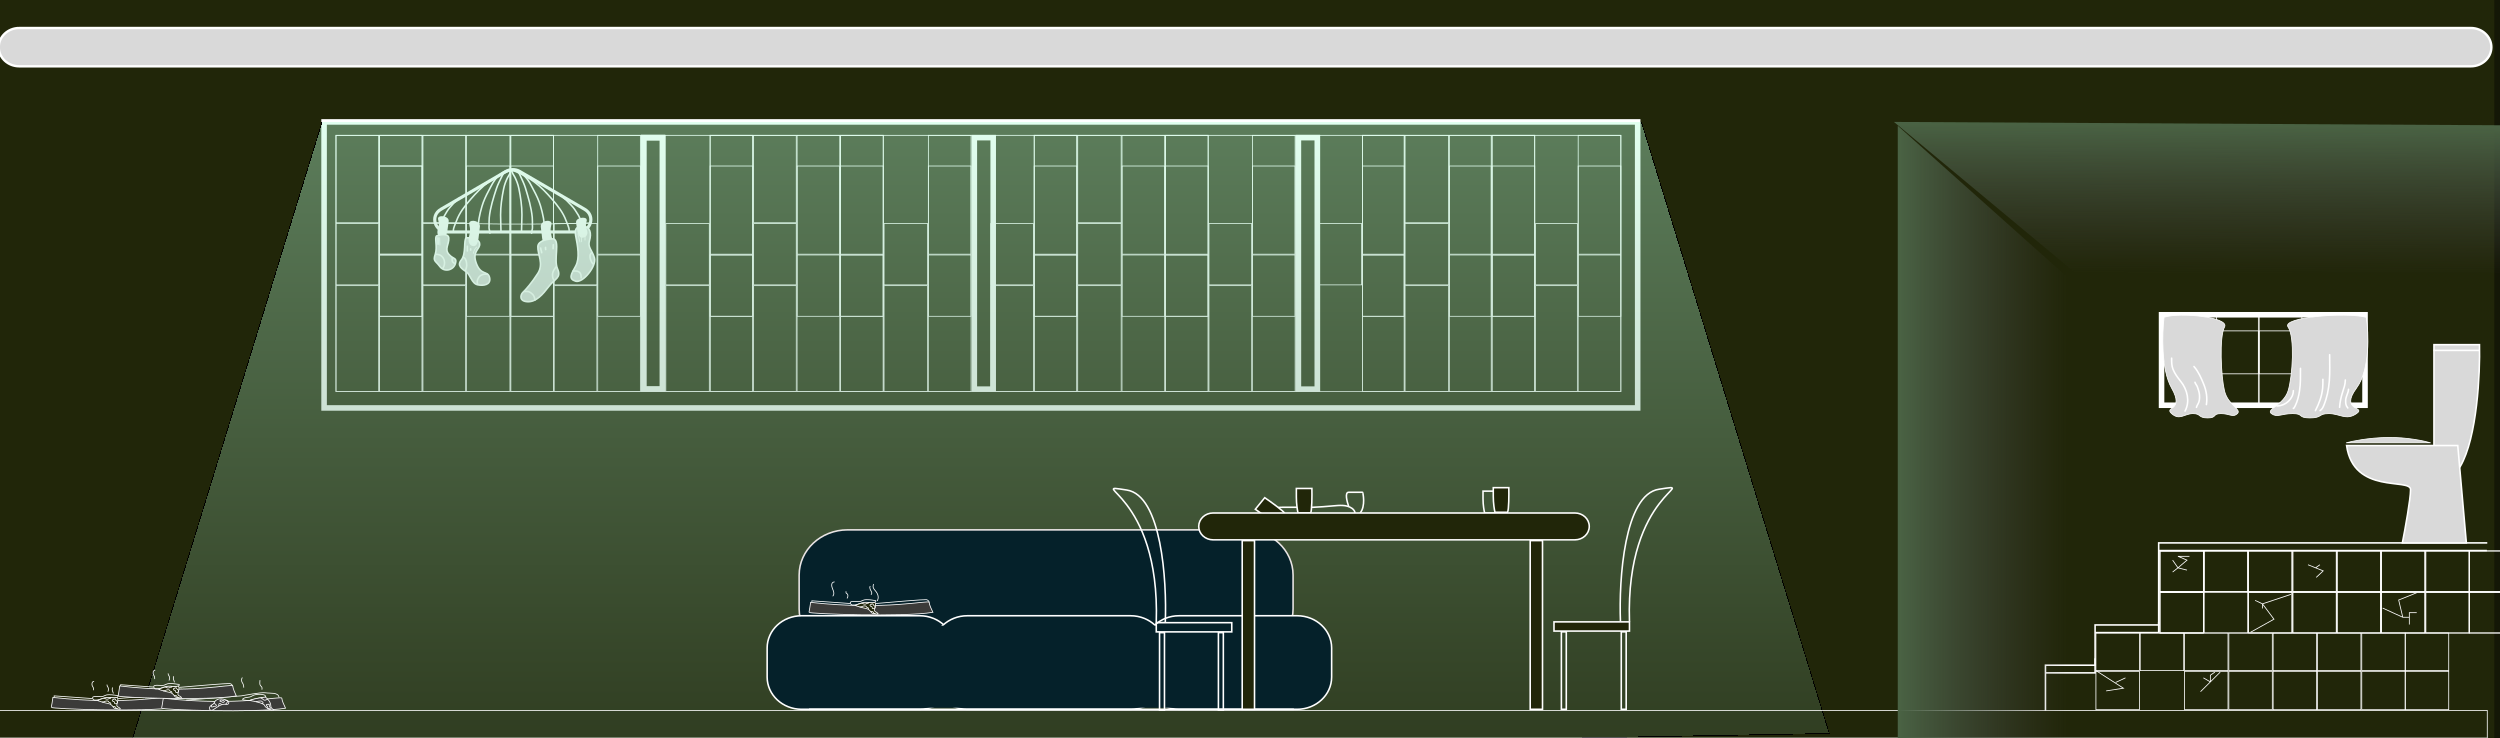 <?xml version="1.0" encoding="UTF-8"?>
<svg id="Layer_1" data-name="Layer 1" xmlns="http://www.w3.org/2000/svg" xmlns:xlink="http://www.w3.org/1999/xlink" viewBox="0 0 3047 900">
  <defs>
    <style>
      .cls-1, .cls-2, .cls-3, .cls-4, .cls-5, .cls-6, .cls-7, .cls-8, .cls-9 {
        fill: none;
      }

      .cls-1, .cls-3 {
        stroke-linecap: round;
      }

      .cls-1, .cls-3, .cls-4, .cls-10, .cls-5, .cls-7, .cls-8, .cls-11, .cls-12, .cls-13, .cls-14, .cls-9, .cls-15, .cls-16, .cls-17, .cls-18, .cls-19 {
        stroke: #fff;
      }

      .cls-1, .cls-5, .cls-20, .cls-12, .cls-13, .cls-14 {
        stroke-width: 1.93px;
      }

      .cls-21 {
        clip-path: url(#clippath);
      }

      .cls-2, .cls-22, .cls-23, .cls-24, .cls-25, .cls-26, .cls-27 {
        stroke-width: 0px;
      }

      .cls-3, .cls-6, .cls-7, .cls-15, .cls-16, .cls-17, .cls-18, .cls-19 {
        stroke-width: .97px;
      }

      .cls-4, .cls-10 {
        stroke-width: 3.87px;
      }

      .cls-10 {
        fill: #fff;
      }

      .cls-6 {
        stroke: #000;
      }

      .cls-22 {
        fill: url(#linear-gradient);
        fill-opacity: .4;
      }

      .cls-8, .cls-11 {
        stroke-width: 2.9px;
      }

      .cls-11, .cls-14, .cls-17 {
        fill: #d9d9d9;
      }

      .cls-23 {
        fill: url(#linear-gradient-2);
      }

      .cls-24 {
        fill: url(#linear-gradient-3);
      }

      .cls-20 {
        stroke: #e9e4e4;
      }

      .cls-20, .cls-12, .cls-27 {
        fill: #05212a;
      }

      .cls-13, .cls-26, .cls-15 {
        fill: #212609;
      }

      .cls-9 {
        stroke-width: 6.77px;
      }

      .cls-25 {
        fill: #141706;
      }

      .cls-16 {
        fill: #373735;
      }

      .cls-18 {
        fill: #3b3b39;
      }

      .cls-19 {
        fill: #383836;
      }
    </style>
    <clipPath id="clippath">
      <rect class="cls-2" width="3047" height="900"/>
    </clipPath>
    <linearGradient id="linear-gradient" x1="1190.75" y1="815.4" x2="1190.75" y2="61.2" gradientTransform="translate(0 964) scale(1 -1)" gradientUnits="userSpaceOnUse">
      <stop offset="0" stop-color="#b4ffd7"/>
      <stop offset="1" stop-color="#466046"/>
    </linearGradient>
    <linearGradient id="linear-gradient-2" x1="2313" y1="437.36" x2="2519" y2="437.36" gradientTransform="translate(0 964) scale(1 -1)" gradientUnits="userSpaceOnUse">
      <stop offset="0" stop-color="#4a6344"/>
      <stop offset="1" stop-color="#454545" stop-opacity="0"/>
    </linearGradient>
    <linearGradient id="linear-gradient-3" x1="2727.3" y1="813.26" x2="2726.21" y2="629.76" gradientTransform="translate(0 964) scale(1 -1)" gradientUnits="userSpaceOnUse">
      <stop offset="0" stop-color="#4a6344"/>
      <stop offset="1" stop-color="#454545" stop-opacity="0"/>
    </linearGradient>
  </defs>
  <g class="cls-21">
    <g>
      <rect class="cls-25" width="3047" height="900"/>
      <rect class="cls-26" width="3040" height="900"/>
      <rect class="cls-26" x="-1" y="-20.56" width="3040" height="900"/>
      <rect class="cls-9" x="784.5" y="167.76" width="23" height="306.54"/>
      <rect class="cls-7" x="1207.5" y="348.13" width="52" height="128.97"/>
      <rect class="cls-7" x="1207.5" y="272.43" width="52" height="74.77"/>
      <rect class="cls-7" x="1313.5" y="164.95" width="53" height="106.54"/>
      <rect class="cls-7" x="1313.5" y="348.13" width="53" height="128.97"/>
      <rect class="cls-7" x="1313.5" y="272.43" width="53" height="74.77"/>
      <rect class="cls-7" x="1260.5" y="164.95" width="52" height="220.56"/>
      <rect class="cls-7" x="1260.5" y="310.75" width="52" height="166.36"/>
      <rect class="cls-7" x="1260.5" y="202.34" width="52" height="107.48"/>
      <rect class="cls-7" x="1260.5" y="164.95" width="52" height="220.56"/>
      <rect class="cls-7" x="1260.5" y="310.75" width="52" height="166.36"/>
      <rect class="cls-7" x="1367.5" y="202.34" width="52" height="107.48"/>
      <rect class="cls-7" x="1367.5" y="164.95" width="52" height="220.56"/>
      <rect class="cls-7" x="1367.5" y="310.75" width="52" height="166.36"/>
      <rect class="cls-7" x="1473.5" y="348.13" width="52" height="128.97"/>
      <rect class="cls-7" x="1473.5" y="272.43" width="52" height="74.77"/>
      <rect class="cls-7" x="1420.5" y="164.95" width="52" height="220.56"/>
      <rect class="cls-7" x="1420.5" y="310.75" width="52" height="166.36"/>
      <rect class="cls-7" x="1420.5" y="202.34" width="52" height="107.48"/>
      <rect class="cls-7" x="1420.5" y="164.95" width="52" height="220.56"/>
      <rect class="cls-7" x="1420.5" y="310.75" width="52" height="166.36"/>
      <rect class="cls-7" x="1526.5" y="202.34" width="52" height="107.48"/>
      <rect class="cls-7" x="1526.5" y="164.95" width="52" height="220.56"/>
      <rect class="cls-7" x="1526.5" y="310.75" width="52" height="166.36"/>
      <rect class="cls-7" x="462.5" y="202.34" width="52" height="107.48"/>
      <path class="cls-9" d="m395,497.2V148.6h1601v348.6H395Z"/>
      <rect class="cls-7" x="409.5" y="164.95" width="1566" height="312.15"/>
      <rect class="cls-8" x="782.5" y="165.89" width="27" height="310.28"/>
      <rect class="cls-9" x="784.5" y="167.76" width="23" height="306.54"/>
      <rect class="cls-9" x="1582.5" y="167.76" width="23" height="306.54"/>
      <rect class="cls-9" x="1187.5" y="167.76" width="23" height="306.54"/>
      <rect class="cls-8" x="1580.5" y="165.89" width="27" height="310.28"/>
      <rect class="cls-7" x="409.5" y="164.95" width="52" height="106.54"/>
      <rect class="cls-7" x="409.5" y="348.13" width="52" height="128.97"/>
      <rect class="cls-7" x="409.5" y="272.43" width="52" height="74.77"/>
      <rect class="cls-7" x="515.5" y="164.95" width="52" height="106.54"/>
      <rect class="cls-7" x="515.5" y="348.13" width="52" height="128.97"/>
      <rect class="cls-7" x="515.5" y="272.43" width="52" height="74.77"/>
      <rect class="cls-7" x="462.5" y="164.95" width="52" height="220.56"/>
      <rect class="cls-7" x="462.5" y="310.75" width="52" height="166.36"/>
      <rect class="cls-7" x="462.5" y="202.34" width="52" height="107.48"/>
      <rect class="cls-7" x="462.5" y="164.95" width="52" height="220.56"/>
      <rect class="cls-7" x="462.5" y="310.75" width="52" height="166.36"/>
      <rect class="cls-7" x="568.5" y="202.34" width="53" height="107.48"/>
      <rect class="cls-7" x="568.5" y="164.95" width="53" height="220.56"/>
      <rect class="cls-7" x="568.5" y="310.75" width="53" height="166.36"/>
      <rect class="cls-7" x="675.5" y="348.13" width="52" height="128.97"/>
      <rect class="cls-7" x="675.5" y="272.43" width="52" height="74.77"/>
      <rect class="cls-7" x="622.5" y="164.95" width="52" height="220.56"/>
      <rect class="cls-7" x="622.5" y="310.75" width="52" height="166.36"/>
      <rect class="cls-7" x="622.5" y="202.34" width="52" height="107.48"/>
      <rect class="cls-7" x="622.5" y="164.95" width="52" height="220.56"/>
      <rect class="cls-7" x="622.5" y="310.75" width="52" height="166.36"/>
      <rect class="cls-7" x="728.5" y="202.34" width="52" height="107.48"/>
      <rect class="cls-7" x="728.5" y="164.95" width="52" height="220.56"/>
      <rect class="cls-7" x="728.5" y="310.75" width="52" height="166.36"/>
      <rect class="cls-7" x="811.5" y="348.13" width="53" height="128.97"/>
      <rect class="cls-7" x="811.5" y="272.43" width="53" height="74.77"/>
      <rect class="cls-7" x="918.5" y="164.95" width="52" height="106.54"/>
      <rect class="cls-7" x="918.5" y="348.13" width="52" height="128.97"/>
      <rect class="cls-7" x="918.5" y="272.43" width="52" height="74.77"/>
      <rect class="cls-7" x="865.5" y="164.95" width="52" height="220.56"/>
      <rect class="cls-7" x="865.5" y="310.75" width="52" height="166.36"/>
      <rect class="cls-7" x="865.5" y="202.34" width="52" height="107.48"/>
      <rect class="cls-7" x="865.5" y="164.95" width="52" height="220.56"/>
      <rect class="cls-7" x="865.5" y="310.75" width="52" height="166.36"/>
      <rect class="cls-7" x="971.5" y="202.34" width="52" height="107.48"/>
      <rect class="cls-7" x="971.5" y="164.95" width="52" height="220.56"/>
      <rect class="cls-7" x="971.5" y="310.75" width="52" height="166.36"/>
      <rect class="cls-7" x="1077.5" y="348.13" width="53" height="128.97"/>
      <rect class="cls-7" x="1077.5" y="272.43" width="53" height="74.77"/>
      <rect class="cls-7" x="1024.5" y="164.95" width="52" height="220.56"/>
      <rect class="cls-7" x="1024.5" y="310.75" width="52" height="166.36"/>
      <rect class="cls-7" x="1024.5" y="202.34" width="52" height="107.48"/>
      <rect class="cls-7" x="1024.5" y="164.95" width="52" height="220.56"/>
      <rect class="cls-7" x="1024.5" y="310.75" width="52" height="166.36"/>
      <rect class="cls-7" x="1131.5" y="202.34" width="52" height="107.48"/>
      <rect class="cls-7" x="1131.5" y="164.95" width="52" height="220.56"/>
      <rect class="cls-7" x="1131.5" y="310.75" width="52" height="166.36"/>
      <rect class="cls-7" x="1607.5" y="272.43" width="52" height="74.77"/>
      <rect class="cls-7" x="1712.5" y="164.95" width="53" height="106.54"/>
      <rect class="cls-7" x="1712.5" y="348.13" width="53" height="128.97"/>
      <rect class="cls-7" x="1712.5" y="272.43" width="53" height="74.77"/>
      <rect class="cls-7" x="1660.5" y="164.95" width="51" height="220.56"/>
      <rect class="cls-7" x="1660.5" y="310.75" width="51" height="166.36"/>
      <rect class="cls-7" x="1660.5" y="202.34" width="51" height="107.48"/>
      <rect class="cls-7" x="1660.5" y="164.95" width="51" height="220.56"/>
      <rect class="cls-7" x="1660.5" y="310.75" width="51" height="166.36"/>
      <rect class="cls-7" x="1766.5" y="202.34" width="51" height="107.48"/>
      <rect class="cls-7" x="1766.5" y="164.95" width="51" height="220.56"/>
      <rect class="cls-7" x="1766.5" y="310.75" width="51" height="166.36"/>
      <rect class="cls-7" x="1871.5" y="348.13" width="51" height="128.97"/>
      <rect class="cls-7" x="1871.5" y="272.43" width="51" height="74.77"/>
      <rect class="cls-7" x="1818.5" y="164.95" width="52" height="220.56"/>
      <rect class="cls-7" x="1818.5" y="310.75" width="52" height="166.36"/>
      <rect class="cls-7" x="1818.5" y="202.34" width="52" height="107.48"/>
      <rect class="cls-7" x="1818.5" y="164.95" width="52" height="220.56"/>
      <rect class="cls-7" x="1818.5" y="310.75" width="52" height="166.36"/>
      <rect class="cls-7" x="1923.5" y="202.34" width="52" height="107.48"/>
      <rect class="cls-7" x="1923.5" y="164.95" width="52" height="220.56"/>
      <rect class="cls-7" x="1923.5" y="310.75" width="52" height="166.36"/>
      <path class="cls-4" d="m616.54,209c5.18-3.02,11.74-3.02,16.92,0l79.1,46.07c13.65,7.95,7.62,27.64-8.46,27.64h-158.21c-16.09,0-22.11-19.69-8.46-27.64l79.1-46.07Z"/>
      <path class="cls-1" d="m623.25,208.15c-3.54,0-6.25,1.56-9.39,3.01-6.74,3.12-12.95,6.57-18.85,10.94-8.09,5.99-14.89,13.31-21.4,20.77-7.06,8.09-13.8,16.64-17.37,26.63-1.15,3.22-3.68,8.03-3.68,11.48"/>
      <path class="cls-1" d="m621.89,206.88c-.2.75-2.74.48-3.4.68-4.63,1.44-8.4,4.39-11.76,7.62-5.35,5.16-7.64,10.88-11.05,17.17-3.29,6.07-6.27,12.37-8.21,18.94-2.88,9.76-5.01,19.98-5.01,30.11"/>
      <path class="cls-1" d="m622.34,208.99c-.44,2.49-2.51,5.02-3.62,7.29-2.23,4.52-3.87,8.92-4.88,13.83-2.17,10.51-3.73,21.17-3.73,31.88,0,6.4.45,13.27.45,19.41"/>
      <path class="cls-1" d="m616,209.35c-1.93.52-3.7,4.31-4.38,5.77-2.25,4.78-4.85,9.45-6.48,14.44-3.79,11.61-7.69,23.68-8.84,35.77-.3,3.19-.19,6.4-.19,9.6,0,1.18-.27,2.71.02,3.89.42,1.71.79,3.51.99,5.3"/>
      <path class="cls-1" d="m538.9,280.83c-.37-3.42-.72-6.93-.16-10.39.76-4.64,3.67-8.71,6.03-12.74,2.16-3.68,5.13-6.42,7.84-9.68.98-1.18,2.02-2,3.21-3.02,1.24-1.06,2.46-2.89,4.06-3.39"/>
      <path class="cls-1" d="m623,207.81c3.54,0,6.25,1.56,9.39,3.01,6.74,3.12,12.95,6.57,18.85,10.94,8.09,5.99,14.89,13.31,21.4,20.77,7.06,8.09,13.8,16.64,17.37,26.63,1.15,3.22,3.68,8.03,3.68,11.48"/>
      <path class="cls-1" d="m624.36,206.54c.2.75,2.74.48,3.4.68,4.63,1.44,8.4,4.39,11.76,7.62,5.36,5.16,7.64,10.89,11.05,17.17,3.29,6.07,6.27,12.37,8.21,18.94,2.88,9.76,5.01,19.98,5.01,30.11"/>
      <path class="cls-1" d="m623.91,208.66c.44,2.49,2.51,5.02,3.62,7.29,2.23,4.52,3.87,8.92,4.88,13.83,2.17,10.51,3.72,21.16,3.72,31.88,0,6.4-.45,13.27-.45,19.41"/>
      <path class="cls-1" d="m630,208.41c1.84.53,3.51,4.37,4.16,5.84,2.14,4.84,4.61,9.57,6.16,14.63,3.6,11.75,7.3,23.97,8.39,36.22.29,3.23.18,6.49.18,9.72,0,1.2.26,2.74-.02,3.93-.4,1.73-.75,3.55-.94,5.36"/>
      <path class="cls-1" d="m707.47,280.37c.43-3.67.84-7.43.18-11.14-.88-4.98-4.28-9.34-7.03-13.66-2.52-3.95-5.99-6.89-9.15-10.38-1.15-1.27-2.35-2.14-3.74-3.24-1.44-1.14-2.86-3.1-4.73-3.64"/>
      <path class="cls-10" d="m670.31,287.65c2,7.52-.83,9.94-2.5,10.22-5.77,2.66-5.57-15.33-6.73-21.25-1.15-5.93,9.22-6.74,9.22-4.29s-2.5,5.93,0,15.33Z"/>
      <path class="cls-10" d="m535.69,279.17c-2,6.22.83,8.23,2.5,8.46,5.77,2.2,5.57-12.68,6.73-17.59,1.15-4.9-9.22-5.58-9.22-3.55s2.5,4.9,0,12.68Z"/>
      <path class="cls-14" d="m584.57,296.66c-.97-5.86-11.2-7.06-16.19-6.94-3.64,2.31,0,19.65-6.07,26.97-6.07,7.32,1.21,11.17,6.07,14.64,4.86,3.47,6.48,14.26,13.77,15.8,7.29,1.54,16.6,0,14.57-8.86-2.03-8.86-10.53-1.93-16.19-17.34-5.67-15.41,5.26-16.95,4.05-24.27Z"/>
      <path class="cls-10" d="m573.69,287.65c-2,7.52.83,9.94,2.5,10.22,5.77,2.66,5.57-15.33,6.73-21.25,1.15-5.93-9.22-6.74-9.22-4.29s2.5,5.93,0,15.33Z"/>
      <path class="cls-1" d="m564.44,313.62c1.45,0,2.57,1.67,3.07,2.76.47,1.03.83,2.13,1,3.24.28,1.86.48,4.1.07,5.95-.32,1.46-.68,2.93-1.18,4.34"/>
      <path class="cls-1" d="m593.85,334.2h-3.19c-1.73,0-3.02.65-4.5,1.38-2.11,1.04-3.43,3.6-4.14,5.66-.47,1.36-.71,3.63.15,4.83"/>
      <path class="cls-14" d="m547,290.19c-.4-5.98-9.83-4.36-14.5-2.8-3.5.93,1,13.55-2,22.43s0,7.48,5.5,14.95,16.5,4.67,19-3.27-2.5-5.14-8-11.68.5-12.15,0-19.63Z"/>
      <path class="cls-1" d="m531.65,309.94c5.09,0,8.51,2.95,9.79,7.49.98,3.49.06,6.61-1.55,9.63"/>
      <path class="cls-1" d="m551.34,314.18c-.04.31-.17.62-.22.94-.12.74-.16,1.5-.09,2.24.05.61.21,1.12.56,1.64.3.44.68.79,1.07,1.16.45.42.92.82,1.45,1.14"/>
      <path class="cls-14" d="m655.5,300.47c.4-7.48,12.83-9.35,19-9.35,8.5,2.34,0,25.23,5,36.45s-3,11.68-10.5,21.5-15.5,19.16-26,18.69-9-8.41-5.5-11.68,10.5-11.21,18-22.9-.5-23.36,0-32.71Z"/>
      <path class="cls-1" d="m639.33,355.25c1.91,0,4.11-.26,5.88.56,1.59.74,3.18,2.01,4.3,3.3,1.49,1.71,2.4,4.63,2.4,6.8"/>
      <path class="cls-1" d="m677.68,325.29c-1.6,2.25-3.69,5.04-4.13,7.81-.24,1.54-.18,2.96-.01,4.49.12,1.15.67,2.35,1.19,3.32"/>
      <path class="cls-1" d="m659,302.32c0,1.94,1.18,3.76,1.18,5.7"/>
      <path class="cls-1" d="m664.9,301.58c0,.86-.03,1.73.2,2.57"/>
      <path class="cls-1" d="m674.34,298.27c0,1.6-.2,3.21-.2,4.78"/>
      <path class="cls-1" d="m569.6,300.15v5.72"/>
      <path class="cls-1" d="m573.68,303.27v1.56"/>
      <path class="cls-1" d="m533.83,289.92c0,2.55-.05,5.11.06,7.66"/>
      <path class="cls-3" d="m535.94,289.73c0,1.82-.02,3.63.11,5.45.09,1.19.17,2.37.17,3.56"/>
      <path class="cls-3" d="m580.87,301.15c-2.46,2.09-3.31,4.89-4.1,7.85"/>
      <path class="cls-14" d="m701.52,286.65c-2-10.47,5.17-11.53,9-10.75,9,0,10.5,8.88,8,17.29s3,11.21,6,21.03-14,31.31-23,28.5-5.5-8.41,0-18.22c5.5-9.81,2.5-24.77,0-37.85Z"/>
      <path class="cls-10" d="m713.31,279.9c2,5.7-.83,7.54-2.5,7.75-5.77,2.01-5.57-11.63-6.73-16.12-1.15-4.5,9.22-5.11,9.22-3.26s-2.5,4.5,0,11.63Z"/>
      <path class="cls-1" d="m698.53,330.3c3.44,0,6.42-.33,8.59,2.59,1.13,1.52,1.19,4.01,1.19,5.81"/>
      <path class="cls-1" d="m721.27,308.31c-1.64.17-2.11,2.77-2.11,3.95,0,1.32.03,2.49.47,3.76.52,1.52,1.03,2.76,1.85,4.14.43.73,1.38,1.23,1.64,1.98"/>
      <path class="cls-3" d="m704.39,284.77c0,1,.39,2,.65,2.95.65,2.39,1.22,4.77,1.76,7.18"/>
      <path class="cls-3" d="m708.17,286.87c0,1.19.23,2.35.4,3.53.2,1.42.28,2.85.4,4.28"/>
      <path class="cls-3" d="m713.02,287.7v5.03"/>
      <path class="cls-7" d="m531,271.5c36.33,1.25,125.1,2.99,189.5,0"/>
      <path class="cls-11" d="m23.5,34.11h2988c13.81,0,25,10.46,25,23.36h0c0,12.9-11.19,23.36-25,23.36H23.5c-13.81,0-25-10.46-25-23.36h0c0-12.9,11.19-23.36,25-23.36Z"/>
      <g>
        <path class="cls-22" d="m152,931.31L392.5,148.6h1608l229,745.33-2077.5,37.38Z" shape-rendering="crispEdges"/>
        <path class="cls-6" d="m152,931.31L392.5,148.6h1608l229,745.33-2077.5,37.38Z" shape-rendering="crispEdges"/>
      </g>
      <path class="cls-20" d="m1033,645.79h484c32.58,0,59,24.69,59,55.14v41.12c0,30.45-26.42,55.14-59,55.14h-484c-32.58,0-59-24.69-59-55.14v-41.12c0-30.45,26.42-55.14,59-55.14Z"/>
      <path class="cls-12" d="m1437,750.47h144c23.2,0,42,17.57,42,39.25v35.51c0,21.68-18.8,39.25-42,39.25h-144c-23.2,0-42-17.57-42-39.25v-35.51c0-21.68,18.8-39.25,42-39.25Z"/>
      <path class="cls-12" d="m977,750.47h144c23.2,0,42,17.57,42,39.25v35.51c0,21.68-18.8,39.25-42,39.25h-144c-23.2,0-42-17.57-42-39.25v-35.51c0-21.68,18.8-39.25,42-39.25Z"/>
      <path class="cls-12" d="m1179,750.47h199c23.2,0,42,17.57,42,39.25v35.51c0,21.68-18.8,39.25-42,39.25h-199c-23.2,0-42-17.57-42-39.25v-35.51c0-21.68,18.8-39.25,42-39.25Z"/>
      <path class="cls-5" d="m986,864.49h591"/>
      <path class="cls-27" d="m986,762.62h565c14.36,0,26,10.88,26,24.3v51.4c0,13.42-11.64,24.3-26,24.3h-565c-14.36,0-26-10.88-26-24.3v-51.4c0-13.42,11.64-24.3,26-24.3Z"/>
      <rect class="cls-13" x="1514" y="658.88" width="15" height="205.61"/>
      <rect class="cls-13" x="1865" y="658.88" width="15" height="205.61"/>
      <path class="cls-5" d="m1975,757.48c-2-51.09,4.6-154.86,47-161.21,53-7.94-41,2.34-36,161.21"/>
      <rect class="cls-13" x="1894" y="757.94" width="92" height="11.21"/>
      <rect class="cls-5" x="1903" y="770.09" width="6" height="94.39"/>
      <rect class="cls-5" x="1976" y="770.09" width="6" height="94.39"/>
      <path class="cls-5" d="m1420.26,758.45c2-51.09-4.6-154.86-47-161.21-53-7.94,41,2.34,36,161.21"/>
      <path class="cls-7" d="m1420.5,758.41h-11"/>
      <rect class="cls-5" x="1409.26" y="758.92" width="92" height="11.21"/>
      <rect class="cls-5" x="1485" y="771.03" width="6" height="94.39"/>
      <rect class="cls-5" x="1413.26" y="771.07" width="6" height="94.39"/>
      <path class="cls-1" d="m1555.9,624.98c0-1.69-.43-3.95.24-5.52.48-1.11,2.27-1.01,3.29-1.07,2.46-.16,4.93-.11,7.4-.11h20.26c4.62,0,9.26.1,13.88-.04,7.76-.24,15.52-.99,23.25-1.63,7.77-.64,16.89-1.83,23.63,2.96,1.49,1.06,3.57,3.36,3.57,5.22"/>
      <path class="cls-5" d="m1643.65,616.82c-2-5.61-4.8-16.82,0-16.82h17.03c.5,0,4.01,17.29-3,25.23"/>
      <path class="cls-5" d="m1807.5,607.94c0,7.85,1.33,14.8,2,17.29h15c1.6-2.62,1.67-18.85,1.5-26.64h-18.5v9.35Z"/>
      <path class="cls-13" d="m1820,604.89c0,8.81,1.36,16.61,2.05,19.41h15.35c1.64-2.94,1.71-21.16,1.54-29.91h-18.94v10.49Z"/>
      <path class="cls-13" d="m1580,605.82c0,8.81,1.36,16.61,2.05,19.41h15.35c1.64-2.94,1.71-21.16,1.54-29.91h-18.94v10.49Z"/>
      <path class="cls-13" d="m1538.93,627.03c7.5,5.34,14.97,9.06,17.76,10.24l9.31-11.41c-1.51-3-16.98-14.09-24.52-19.27l-11.48,14.08,8.93,6.36Z"/>
      <path class="cls-13" d="m1478.5,625.23h441c9.67,0,17.5,7.32,17.5,16.36h0c0,9.03-7.83,16.36-17.5,16.36h-441c-9.67,0-17.5-7.32-17.5-16.36h0c0-9.03,7.83-16.36,17.5-16.36Z"/>
      <path class="cls-18" d="m986,746.29c.4-1.5,1.5-8.72,2-12.15,91,10.28,144.5-3.27,144.5,0,0,2.62,3,9.19,4.5,12.15-36,6.07-151.5,1.87-151,0Z"/>
      <path class="cls-7" d="m1036.5,734.14c-.8,1.5,1,2.8,2,3.27,3.5,0,5,0,8-1.4s11.5-1.87,16-1.4,6.5-2.8,4-2.8-4-.93-10-.93-5.5,2.34-10,2.34-9-.93-10,.93Z"/>
      <path class="cls-15" d="m1055.5,741.62c-4.4-.75-10.83-2.8-13.5-3.74.5,0,6-2.34,9.5-3.27s6-.47,10,0,2.5-.93,4.5-.47,1,5.14,0,8.41,2.5,3.27,4,5.14-3.5,0-6,0-3-5.14-8.5-6.07Z"/>
      <path class="cls-3" d="m1048.05,739.75c.39,0,.79-.04,1.18-.1.86-.11,1.64-.54,2.46-.8.9-.28,2.1-.56,3.05-.3.4.11.81.3,1.05.64.19.3.16.63.45.88.62.54,2.19.44,2.32,1.39.03.24-.15.38-.15.59"/>
      <path class="cls-3" d="m1061.8,736.73c-.75,0-1.55.36-1.44,1.19.08.57.51.88,1.04,1.09.41.16,1.19.24,1.44.61.32.49.15,1.13.32,1.65.19.59.98.65,1.54.59,1.02-.11,2.14-1.07,1.96-2.09-.15-.89-.75-1.17-1.44-1.69-.3-.23-.55-.53-.73-.85-.12-.22-.16-.48-.29-.7-.24-.43-.91-.39-1.34-.38-.56.01-.95.33-1.37.62"/>
      <path class="cls-3" d="m1061.49,745.41c.96-.52,2.23,0,2.84.74.34.41.46,1.04.99,1.29.29.14.92.07,1.1.32"/>
      <path class="cls-3" d="m1050.2,735.19c.27,0,.54-.01.8.04.61.12,1.01.57,1.54.83.4.2.83.24,1.28.22.57-.01,1.19,0,1.71-.26.37-.19.65-.48,1.06-.62.44-.16.86-.07,1.32-.05.63.04.61-.53.5-.98"/>
      <path class="cls-7" d="m989.5,734.14v-1.87c15,1.09,45.3,3.27,46.5,3.27"/>
      <path class="cls-7" d="m1067.5,735.54c19.5-1.71,59.1-5.05,61.5-4.67s3.34,2.34,3.5,3.27"/>
      <path class="cls-3" d="m1016.82,709.25c-4.16.49-3.35,5.17-2.33,7.78,1.2,3.09,2.98,6.48.66,9.37"/>
      <path class="cls-3" d="m1031.11,721.05v1.11c0,.98.98,1.07,1.54,1.69,1.33,1.47.8,3.73-.11,5.21"/>
      <path class="cls-3" d="m1060.46,714.65c-.72.75-.16,2.91.15,3.67.8,1.93,3.09,4.27,1.18,6.27"/>
      <path class="cls-3" d="m1064.58,712.16c-.32,1.19-.64,2.67-.3,3.89.56,1.98,2.5,3.62,3.67,5.29,1.34,1.92,2.36,4.11,2.42,6.44.05,1.61-.46,2.91-1,4.38"/>
      <rect class="cls-7" x="-21.5" y="865.89" width="3053" height="33.64"/>
      <rect class="cls-7" x="2701.5" y="403.27" width="51" height="52.34"/>
      <rect class="cls-7" x="2701.5" y="384.58" width="51" height="108.41"/>
      <rect class="cls-7" x="2806.5" y="437.85" width="51" height="36.45"/>
      <rect class="cls-7" x="2753.5" y="403.27" width="52" height="52.34"/>
      <rect class="cls-7" x="2753.5" y="384.58" width="52" height="108.41"/>
      <path class="cls-5" d="m2493,866.36v-55.61h60.5v-49.07h77.5v-100h400.5"/>
      <path class="cls-5" d="m2493,820.09h60.5v-17.76"/>
      <path class="cls-5" d="m2553.5,771.03h77.5v-12.62"/>
      <path class="cls-5" d="m2631.5,671.03h399.5"/>
      <path class="cls-14" d="m2966.5,420.09v125.23l32,23.36c20.8-35.51,24.33-113.86,23.5-148.6h-55.5Z"/>
      <path class="cls-14" d="m2938,596.73c0,11.59-6.67,48.13-10,64.95h78l-10.5-118.69h-135.5c8.5,60.28,78,39.25,78,53.74Z"/>
      <path class="cls-5" d="m2966,427.1h56"/>
      <path class="cls-17" d="m2859.5,539.72h103c-7.83-2.34-29.3-6.92-52.5-6.54-23.2.37-43.33,4.52-50.5,6.54Z"/>
      <rect class="cls-9" x="2634.5" y="383.64" width="248" height="110.28"/>
      <path class="cls-17" d="m2646.76,472.99c-13-22.77-11.55-67.01-9.21-86.28,19.5-6.57,80.18,0,73.68,11.83-6.51,11.83-4.34,60.44,0,77.96,4.33,17.52,21.12,22.34,15.7,27.59-5.41,5.26-9.2,0-20.04,0s-4.33,5.26-16.25,5.26-7.58-5.26-17.88-5.26-16.25,8.76-26,0c-9.75-8.76,16.25-2.63,0-31.1Z"/>
      <path class="cls-17" d="m2872.08,472.99c16.82-22.77,14.95-67.01,11.91-86.28-25.22-6.57-103.7,0-95.29,11.83,8.41,11.83,5.6,60.44,0,77.96-5.61,17.52-27.33,22.34-20.32,27.59,7,5.26,11.91,0,25.92,0s5.61,5.26,21.02,5.26,9.81-5.26,23.13-5.26,21.02,8.76,33.63,0c12.61-8.76-21.02-2.63,0-31.1Z"/>
      <path class="cls-1" d="m2646.8,436.57c0,4.79-.16,9.04,1.68,13.57,2.15,5.29,5.57,9.97,9.21,14.45,8.31,10.24,11.73,24.68,5.44,36.43"/>
      <path class="cls-1" d="m2674.02,446.74c5.42,6.08,9.13,14.7,12.03,21.99,3.09,7.76,4.44,16.18,3.09,24.37"/>
      <path class="cls-1" d="m2675.23,465.96c.55,2.04,2.36,3.68,3.03,5.78.82,2.6,1.92,5.34,2.28,8.04.43,3.25.5,7.23-.6,10.36-.79,2.23-2.4,4.02-2.89,6.34"/>
      <path class="cls-1" d="m2803.81,448.97c0,9.19.26,18.41-1.16,27.53-.97,6.23-2.47,12.5-5.3,18.25-.53,1.07-2.22,4.07-2.22,2.88"/>
      <path class="cls-1" d="m2839.38,432.34c0,10.58.45,21.25-.38,31.81-.81,10.29-2.82,20.55-6.85,30.19-1.08,2.59-2.12,4.55-4.48,6.13"/>
      <path class="cls-1" d="m2831.14,462.35c0,3.56.07,7.13-.29,10.68-.99,9.98-4.23,18.48-8.82,27.44"/>
      <path class="cls-1" d="m2858.48,463.16c0,5.12-1.69,9.78-3.26,14.64-1.99,6.18-3.32,12.18-3.69,18.61"/>
      <path class="cls-1" d="m2862.38,474.51c-.24,4.55-3.26,8.49-3.45,13.18-.14,3.79.01,6.52,2.58,9.53"/>
      <path class="cls-1" d="m2795.13,476.14c0,9.86-9.52,18.65-19.96,18.65"/>
      <rect class="cls-7" x="2632.5" y="721.96" width="53" height="49.53"/>
      <rect class="cls-7" x="2632.5" y="671.5" width="53" height="49.53"/>
      <rect class="cls-7" x="2686.5" y="721.96" width="53" height="49.53"/>
      <rect class="cls-7" x="2686.5" y="671.5" width="53" height="49.53"/>
      <rect class="cls-7" x="2632.5" y="721.96" width="53" height="49.53"/>
      <rect class="cls-7" x="2632.5" y="671.5" width="53" height="49.53"/>
      <rect class="cls-7" x="2740.5" y="721.96" width="53" height="49.53"/>
      <rect class="cls-7" x="2740.5" y="671.5" width="53" height="49.53"/>
      <rect class="cls-7" x="2794.5" y="721.96" width="53" height="49.53"/>
      <rect class="cls-7" x="2794.5" y="671.5" width="53" height="49.53"/>
      <rect class="cls-7" x="2848.5" y="721.96" width="53" height="49.53"/>
      <rect class="cls-7" x="2848.5" y="671.5" width="53" height="49.53"/>
      <rect class="cls-7" x="2902.5" y="721.96" width="53" height="49.53"/>
      <rect class="cls-7" x="2902.5" y="671.5" width="53" height="49.53"/>
      <rect class="cls-7" x="2956.5" y="721.96" width="53" height="49.53"/>
      <rect class="cls-7" x="2956.5" y="671.5" width="53" height="49.53"/>
      <rect class="cls-7" x="3009.5" y="721.96" width="53" height="49.53"/>
      <rect class="cls-7" x="3009.5" y="671.5" width="53" height="49.53"/>
      <rect class="cls-7" x="2686.5" y="671.5" width="53" height="49.53"/>
      <rect class="cls-7" x="2632.5" y="721.96" width="53" height="49.53"/>
      <rect class="cls-7" x="2632.5" y="671.5" width="53" height="49.53"/>
      <rect class="cls-7" x="2740.5" y="721.96" width="53" height="49.53"/>
      <rect class="cls-7" x="2740.5" y="671.5" width="53" height="49.53"/>
      <rect class="cls-7" x="2794.5" y="721.96" width="53" height="49.53"/>
      <rect class="cls-7" x="2794.5" y="671.5" width="53" height="49.53"/>
      <rect class="cls-7" x="2848.5" y="721.96" width="53" height="49.53"/>
      <rect class="cls-7" x="2848.5" y="671.5" width="53" height="49.53"/>
      <rect class="cls-7" x="2902.5" y="721.96" width="53" height="49.53"/>
      <rect class="cls-7" x="2902.5" y="671.5" width="53" height="49.53"/>
      <rect class="cls-7" x="2956.5" y="721.96" width="53" height="49.53"/>
      <rect class="cls-7" x="2956.5" y="671.5" width="53" height="49.53"/>
      <rect class="cls-7" x="3009.5" y="721.96" width="53" height="49.53"/>
      <rect class="cls-7" x="3009.5" y="671.5" width="53" height="49.53"/>
      <rect class="cls-7" x="2608.5" y="771.5" width="53" height="45.79"/>
      <rect class="cls-7" x="2554.5" y="818.22" width="53" height="46.73"/>
      <rect class="cls-7" x="2554.5" y="771.5" width="53" height="45.79"/>
      <rect class="cls-7" x="2662.5" y="818.22" width="53" height="46.73"/>
      <rect class="cls-7" x="2662.5" y="771.5" width="53" height="45.79"/>
      <rect class="cls-7" x="2716.5" y="818.22" width="53" height="46.73"/>
      <rect class="cls-7" x="2716.5" y="771.5" width="53" height="45.79"/>
      <rect class="cls-7" x="2770.5" y="818.22" width="53" height="46.73"/>
      <rect class="cls-7" x="2770.5" y="771.5" width="53" height="45.79"/>
      <rect class="cls-7" x="2824.5" y="818.22" width="53" height="46.73"/>
      <rect class="cls-7" x="2824.5" y="771.5" width="53" height="45.79"/>
      <rect class="cls-7" x="2878.5" y="818.22" width="53" height="46.73"/>
      <rect class="cls-7" x="2878.5" y="771.5" width="53" height="45.79"/>
      <rect class="cls-7" x="2931.5" y="818.22" width="53" height="46.73"/>
      <rect class="cls-7" x="2931.5" y="771.5" width="53" height="45.79"/>
      <path class="cls-7" d="m2648,682.71l6.5,9.35m0,0l-6.5,5.14m6.5-5.14l11,2.8m-11-2.8l11-9.35-11-4.67h14"/>
      <path class="cls-7" d="m2743,770.56l28.5-15.89-14-18.69m0,0l35-11.68m-35,11.68l-9-4.21m9,4.21v5.61"/>
      <path class="cls-7" d="m2813,688.32l9.25,3.74m.75,11.68l8.5-7.94-9.25-3.74m0,0l5.25-3.74"/>
      <path class="cls-7" d="m2554.5,817.29l33.5,21.5-21,3.27"/>
      <path class="cls-7" d="m2578.5,831.78l12-5.61"/>
      <path class="cls-7" d="m2706,819.16l-12,11.92m-12,11.92l12-11.92m0,0l-8.5-4.91m8.5,4.91v-8.18l5.5-3.74"/>
      <path class="cls-7" d="m2904,741.12l24.5,11.21m0,0l-5-21.03,22-8.88m-17,29.91h8m0,0v8.88m0-8.88v-5.61h9"/>
      <path class="cls-18" d="m62.5,862.15c.4-1.5,1.5-8.72,2-12.15,91,10.28,144.5-3.27,144.5,0,0,2.62,3,9.19,4.5,12.15-36,6.07-151.5,1.87-151,0Z"/>
      <path class="cls-18" d="m197,863.14c.4-1.5,1.5-8.72,2-12.15,91,10.28,144.5-3.27,144.5,0,0,2.62,3,9.19,4.5,12.15-36,6.07-151.5,1.87-151,0Z"/>
      <path class="cls-7" d="m113,850c-.8,1.5,1,2.8,2,3.27,3.5,0,5,0,8-1.4s11.5-1.87,16-1.4,6.5-2.8,4-2.8-4-.93-10-.93-5.5,2.34-10,2.34-9-.93-10,.93Z"/>
      <path class="cls-15" d="m132,857.48c-4.4-.75-10.83-2.8-13.5-3.74.5,0,6-2.34,9.5-3.27s6-.47,10,0,2.5-.93,4.5-.47,1,5.14,0,8.41,2.5,3.27,4,5.14-3.5,0-6,0-3-5.14-8.5-6.07Z"/>
      <path class="cls-3" d="m124.55,855.61c.4,0,.8-.04,1.19-.1.86-.12,1.64-.54,2.45-.8.9-.29,2.1-.56,3.05-.3.41.11.82.3,1.05.64.2.3.16.63.45.88.62.54,2.19.44,2.32,1.39.03.24-.14.38-.14.59"/>
      <path class="cls-3" d="m138.3,852.58c-.76,0-1.55.36-1.44,1.19.08.57.51.88,1.05,1.09.4.16,1.19.24,1.44.61.32.49.15,1.13.32,1.65.19.59.98.65,1.54.59,1.02-.11,2.14-1.07,1.96-2.09-.15-.89-.76-1.17-1.45-1.69-.3-.23-.55-.53-.72-.85-.12-.22-.17-.48-.29-.7-.24-.43-.91-.39-1.35-.38-.56.01-.94.33-1.36.62"/>
      <path class="cls-3" d="m137.99,861.26c.95-.52,2.23,0,2.84.74.34.41.46,1.04.99,1.29.29.14.92.07,1.1.32"/>
      <path class="cls-3" d="m126.7,851.05c.26,0,.54,0,.8.04.6.12,1.01.57,1.54.83.4.2.84.24,1.29.22.57-.01,1.19,0,1.71-.26.38-.19.65-.48,1.06-.62.44-.16.86-.07,1.32-.05.63.04.62-.53.51-.98"/>
      <path class="cls-7" d="m66,850v-1.87c15,1.09,45.3,3.27,46.5,3.27"/>
      <path class="cls-7" d="m144,851.4c19.5-1.71,59.1-5.05,61.5-4.67s3.33,2.34,3.5,3.27"/>
      <path class="cls-7" d="m296.5,851.4c-3.2,1.87,3.67,2.34,7.5,2.34,1,.01,7-2.34,13.5-3.27,6.5-.93,7,0,6-2.34s-11.5-2.8-16,0-7,.93-11,3.27Z"/>
      <path class="cls-19" d="m322.5,859.81c-.8-2.62-12.33-5.14-18-6.07,1.6-1.5,13.33-3.43,19-4.21,2.17,1.71,6.5,6.17,6.5,10.28,0,5.14,5,4.67,3.5,5.61s-10-2.34-11-5.61Z"/>
      <path class="cls-3" d="m312.11,854.96c.4,0,.8,0,1.19-.03.67-.06,1.3-.31,1.98-.39.84-.1,1.68-.17,2.53-.18.28,0,.66-.01.92.12.33.17.56.54.85.77.54.43,1.11.65,1.06,1.42-.04.67-.52.71-1.16.93"/>
      <path class="cls-3" d="m318.11,850.91c.65,0,1.16.37,1.63.77,1,.86,1.84,1.99,3.4,1.72.85-.15,1.63-.81,2.51-.74.14.01.25.06.39.06"/>
      <path class="cls-3" d="m327.75,858.44c-.68,0-1.36,0-2.04.04-.41.03-.92.06-1.14.45-.58,1.05,1.24,1.73,1.66,2.48.34.61.03,1.12.08,1.75.05.66,1.31.78,1.87.78.81,0,1.63-.5,1.35-1.35-.13-.38-.5-.67-.73-1-.24-.32-.43-.69-.56-1.06-.27-.79.24-1.79-.35-2.48"/>
      <path class="cls-16" d="m265.5,852.34c4.4-1.87,10.5.78,13,2.34.67,1.56.9,4.49-3.5,3.74-5.5-.93-10.5,3.74-15,6.54s-7-2.8-2-5.61,2-4.67,7.5-7.01Z"/>
      <path class="cls-3" d="m257.89,859.48c-.26.53-.75,1.16-.36,1.74.44.63,1.05.58,1.72.33.7-.26,1.36-.62,2.11-.69.66-.06,1.48.02,2.07-.32.6-.34.24-1.16-.05-1.58-.31-.46-.84-.77-1.32-1.06-.57-.34-.77-.7-.56-1.34"/>
      <path class="cls-3" d="m268.69,853.65c-.2.09-.95.54-.76.79.34.45,1.2.39,1.7.62.48.21.86.6,1.35.78.51.19,1.39.28,1.87-.04.23-.16.44-.37.55-.62.25-.54-.18-.87-.64-1.13-.38-.21-.84-.42-1.29-.46-.23-.02-.45,0-.66-.08-.4-.15-.82-.51-1.27-.47-.33.03-.6.24-.91.31"/>
      <path class="cls-3" d="m274.81,853.36c.7.18,1.85.31,2.37.85.25.25.11.81.05,1.1-.17.79-.81,1.44-1.4,2-.11.11-.91.66-.52.84"/>
      <path class="cls-3" d="m266.6,860.06c.14-.54.02-1.09.12-1.64.05-.28.15-.6.42-.77.29-.18.76-.21,1.09-.19.43.03.69.32.99.57.31.26.52.32.92.27"/>
      <path class="cls-7" d="m227,853.27c21-1.56,63.8-4.77,67-5.14,4-.47,24-4.67,29.5-3.74s16-.93,16.5,5.61"/>
      <path class="cls-3" d="m267.62,837.28c-1.06.55-.39,2.82.17,3.46.81.94,1.35,1.61,1.6,2.83.13.62.52,1.8.01,2.28"/>
      <path class="cls-3" d="m271.6,840.67c0,1.14.85,1.94,1.29,2.95.34.77.35,1.68.09,2.47"/>
      <path class="cls-3" d="m316.81,829.35c0,1.67-.59,4.5.41,5.9,1.6,2.24,2.6,1.9,2.05,4.95"/>
      <path class="cls-3" d="m114.3,830.53c-2.18.2-2.47,3.04-2.08,4.6.32,1.27,1.38,2.27,1.66,3.59.16.75.18,1.45.18,2.21"/>
      <path class="cls-3" d="m130.42,834.74c0,1.12.45,1.84,1.13,2.78.91,1.26.74,3.91.05,5.19"/>
      <path class="cls-3" d="m137.15,838.2c-.78,1.96-.3,3.58.56,5.46.21.46.31.76.31,1.24"/>
      <path class="cls-3" d="m220.7,839.73c-.96,1.26-.92,3.53-.42,4.92.35.98,1.08,1.78,1.52,2.73.61,1.3.67,2.62.79,4.01"/>
      <path class="cls-18" d="m144,848.23c.38-1.5,1.43-8.75,1.91-12.19,86.78,10.31,137.8-3.28,137.8,0,0,2.62,2.86,9.22,4.29,12.19-34.33,6.09-144.48,1.87-144,0Z"/>
      <path class="cls-7" d="m187.5,836.36c-.8,1.5,1,2.8,2,3.27,3.5,0,5,0,8-1.4s11.5-1.87,16-1.4,6.5-2.8,4-2.8-4-.93-10-.93-5.5,2.34-10,2.34-9-.93-10,.93Z"/>
      <path class="cls-15" d="m206.5,843.83c-4.4-.75-10.83-2.8-13.5-3.74.5,0,6-2.34,9.5-3.27s6-.47,10,0,2.5-.93,4.5-.47,1,5.14,0,8.41,2.5,3.27,4,5.14-3.5,0-6,0-3-5.14-8.5-6.07Z"/>
      <path class="cls-3" d="m199.05,841.96c.4,0,.79-.04,1.19-.1.86-.12,1.64-.54,2.45-.8.9-.29,2.1-.56,3.05-.3.4.11.82.3,1.05.64.2.3.16.63.45.88.62.54,2.19.44,2.32,1.39.03.24-.14.38-.14.59"/>
      <path class="cls-3" d="m212.8,838.94c-.76,0-1.55.36-1.44,1.19.08.57.51.88,1.05,1.09.4.16,1.19.24,1.44.61.32.49.15,1.13.32,1.65.19.59.98.65,1.54.59,1.02-.11,2.14-1.07,1.96-2.09-.15-.89-.76-1.17-1.45-1.69-.3-.23-.55-.53-.72-.85-.12-.22-.17-.48-.29-.7-.24-.43-.91-.39-1.35-.38-.56.01-.94.33-1.36.62"/>
      <path class="cls-3" d="m212.49,847.62c.95-.52,2.23,0,2.84.74.34.41.46,1.04.99,1.29.29.14.92.07,1.1.32"/>
      <path class="cls-3" d="m201.2,837.41c.26,0,.54,0,.8.04.6.12,1.01.57,1.54.83.4.2.84.24,1.29.22.57-.01,1.19,0,1.71-.26.38-.19.65-.48,1.06-.62.44-.16.86-.07,1.32-.05.63.04.62-.53.51-.98"/>
      <path class="cls-7" d="m147,836.18v-1.6c12.9.93,38.97,2.8,40,2.8"/>
      <path class="cls-7" d="m218.5,837.76c19.5-1.71,59.1-5.05,61.5-4.67,2.4.37,3.33,2.34,3.5,3.27"/>
      <path class="cls-3" d="m188.8,816.89c-2.18.2-2.47,3.04-2.08,4.6.32,1.27,1.38,2.27,1.66,3.59.16.75.18,1.45.18,2.21"/>
      <path class="cls-3" d="m204.92,821.1c0,1.12.45,1.84,1.13,2.78.91,1.26.74,3.91.05,5.19"/>
      <path class="cls-3" d="m211.65,824.56c-.78,1.96-.3,3.58.55,5.46.21.46.31.76.31,1.24"/>
      <path class="cls-3" d="m295.2,826.08c-.96,1.26-.92,3.53-.42,4.91.36.98,1.08,1.78,1.52,2.73.61,1.3.67,2.62.79,4.01"/>
      <path class="cls-23" d="m2313,153.27l206,183.94v562.79h-206V153.27Z"/>
      <path class="cls-24" d="m2308.3,148.6l221.7,184.48h614.98l1.31-179.86-837.99-4.62Z"/>
    </g>
  </g>
</svg>